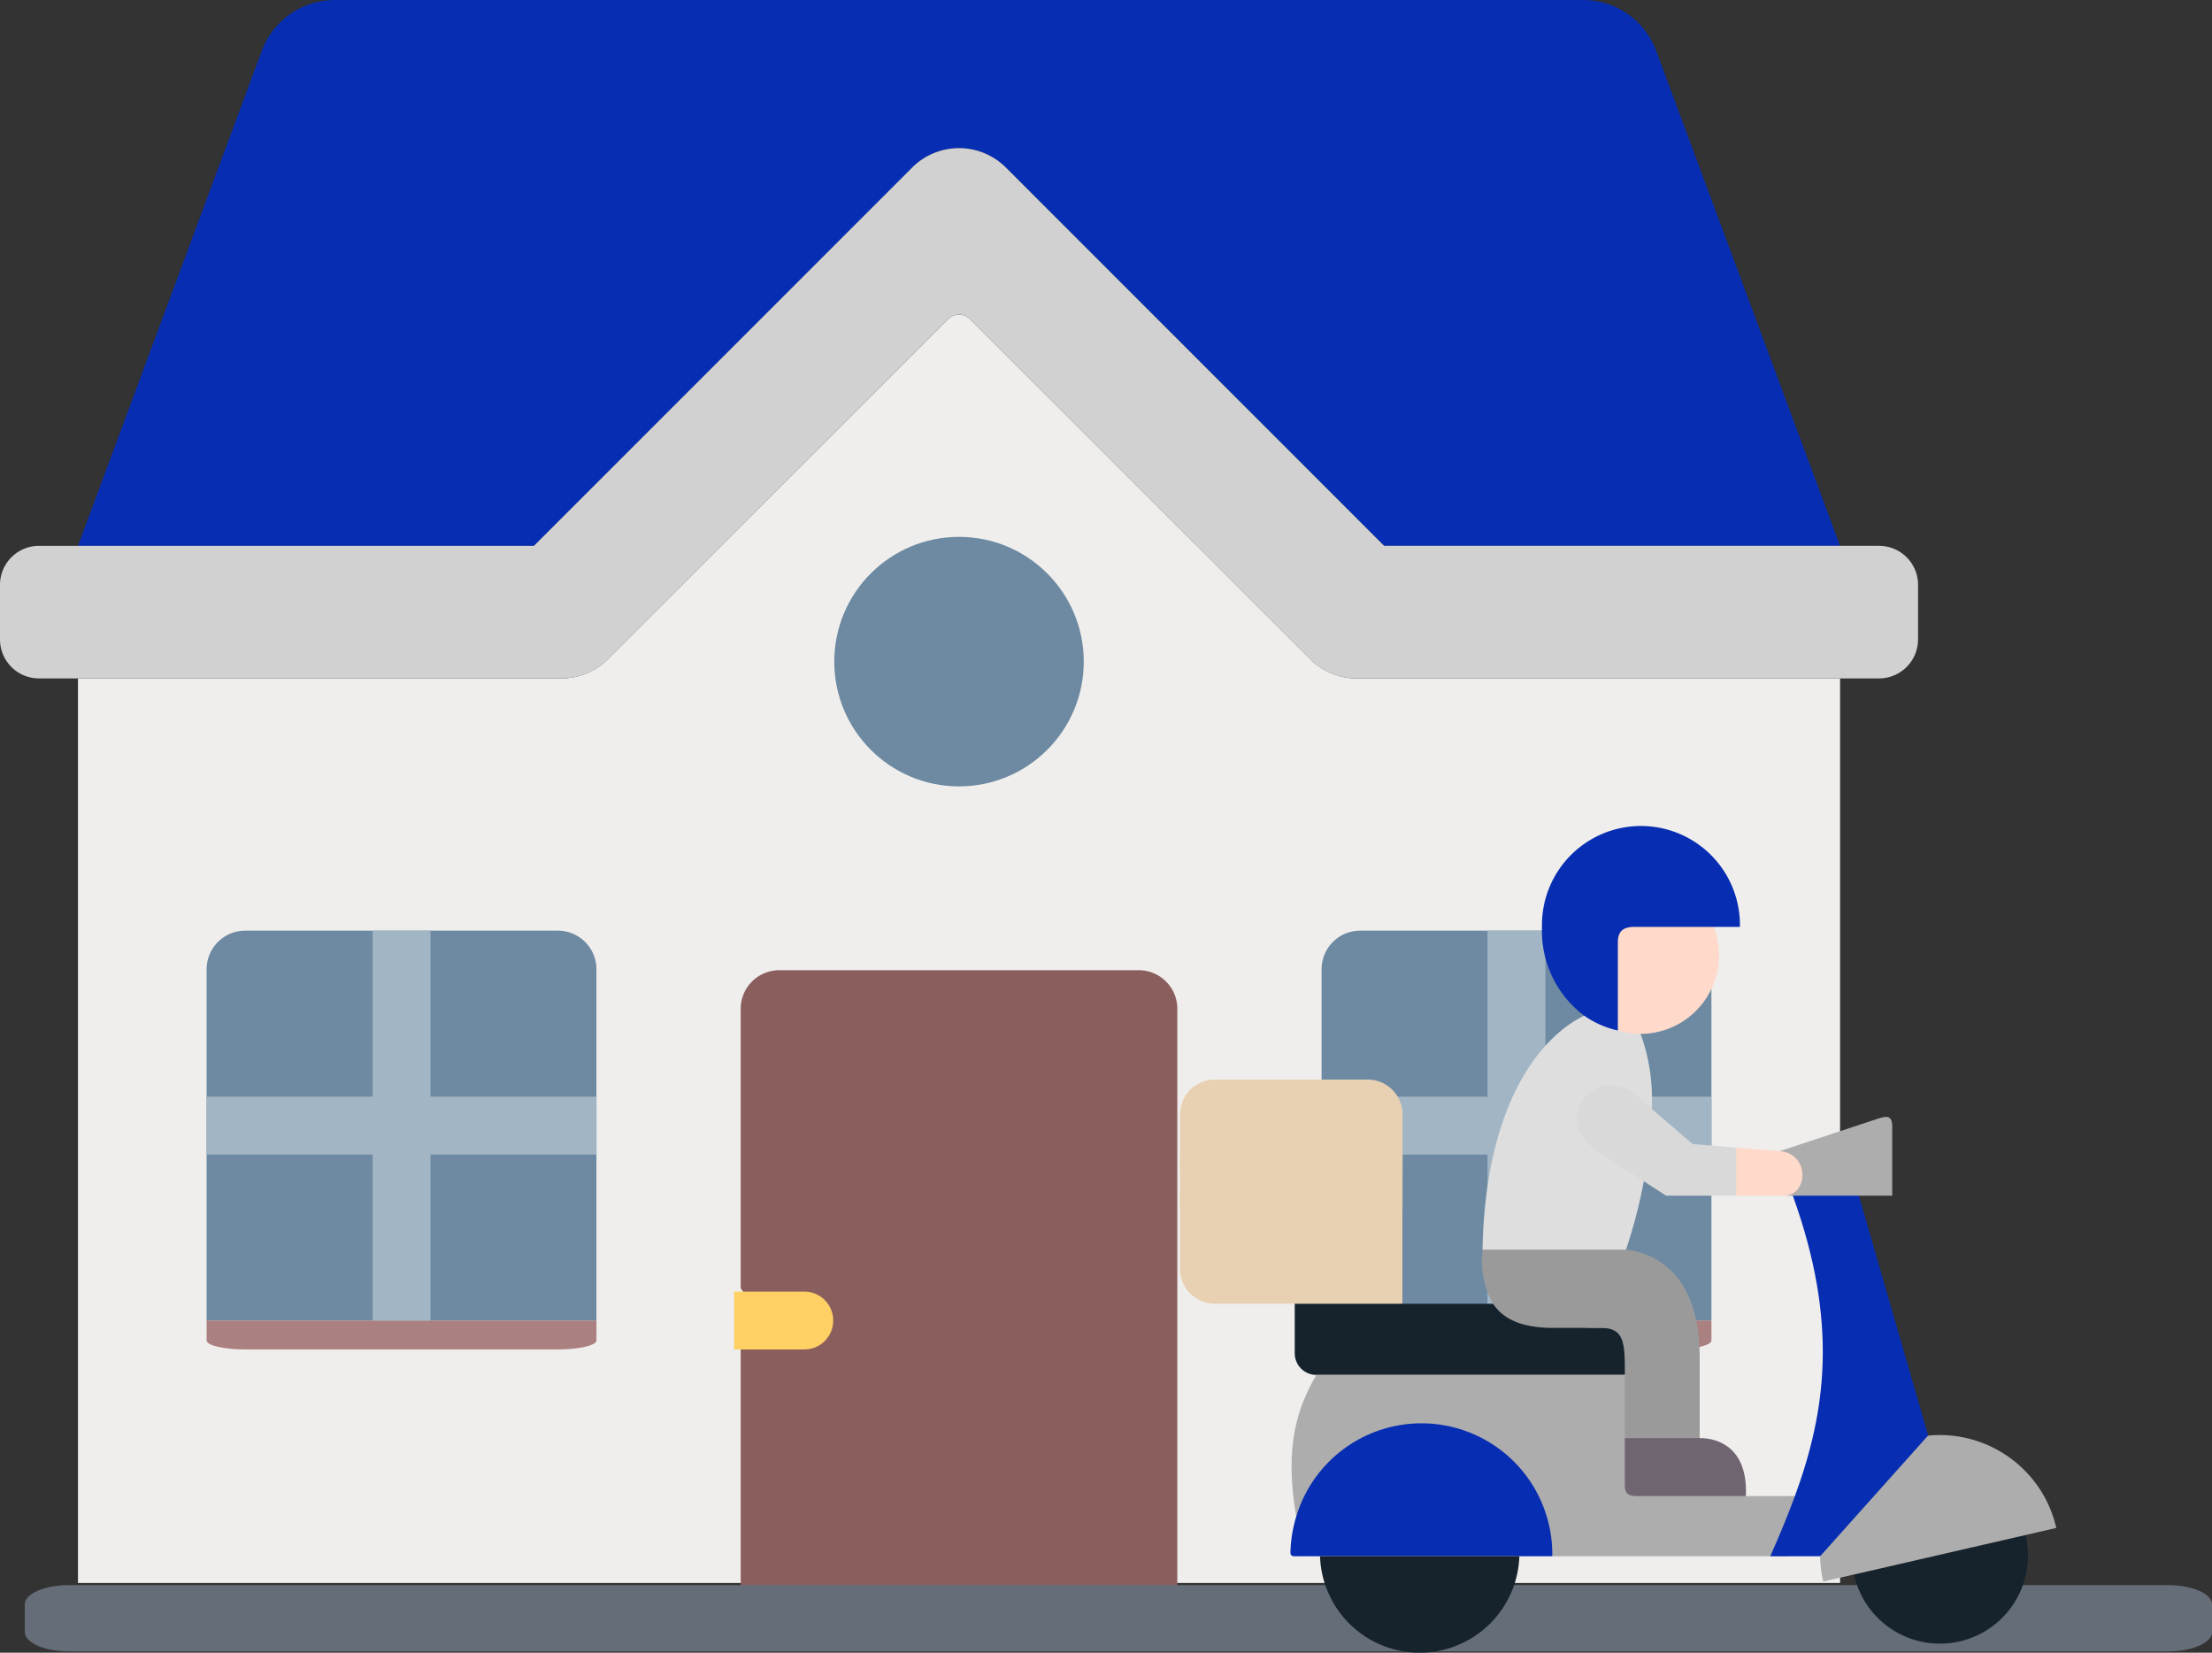 <svg xmlns="http://www.w3.org/2000/svg" width="180.705" height="135" viewBox="0 0 180.705 135"><rect x="0" y="0" width="180.705" height="135" fill="#333333" stroke="none"/><defs><style>.a{fill:#efeeec;}.b,.o{fill:#072DB2;}.c{fill:#d1d1d1;}.d{fill:#6d8aa2;}.e{fill:#aa8080;}.f{fill:#8b5e5e;}.g{fill:#656d78;}.h{fill:#a2b5c4;}.i{fill:#ffd064;}.j{fill:#e8d1b3;}.j,.k,.l,.m,.n,.o,.p,.q,.r,.s{fill-rule:evenodd;}.k{fill:#16232c;}.l{fill:#adadad;}.m{fill:#dedede;}.n{fill:#9a9a9a;}.p{fill:#ffd9c9;}.q{fill:#6f6571;}.r{fill:#d9d9d9;}.s{fill:#cbc7cb;}</style></defs><g transform="translate(-34 -161.371)"><path class="a" d="M93.68,111.386l27.778,27.766a5.414,5.414,0,0,0,3.828,1.585h39.479v73.886H20.813V140.737H60.292a5.414,5.414,0,0,0,3.828-1.585L91.9,111.386A1.261,1.261,0,0,1,93.68,111.386Z" transform="translate(19.557 76.049)"/><path class="b" d="M88.96,40.745a5.414,5.414,0,0,1,7.656,0l30.9,30.9h37.248L153.67,41.775l-3.925-10.566a6.37,6.37,0,0,0-5.971-4.152H41.8a6.37,6.37,0,0,0-5.971,4.152L20.813,71.644H58.061Z" transform="translate(19.557 134.314)"/><path class="c" d="M156.69,106.729a3.185,3.185,0,0,1-3.185,3.185H110.83A5.414,5.414,0,0,1,107,108.328L79.237,80.564a1.261,1.261,0,0,0-1.784,0L49.689,108.328a5.413,5.413,0,0,1-3.828,1.586H3.185A3.185,3.185,0,0,1,0,106.729v-4.459a3.185,3.185,0,0,1,3.185-3.185H43.618l30.9-30.9a5.414,5.414,0,0,1,7.656,0l30.9,30.9h40.433a3.185,3.185,0,0,1,3.185,3.185v4.459Z" transform="translate(34 106.872)"/><path class="d" d="M352.78,288.291v28.695h31.848V288.291a3.153,3.153,0,0,0-3.153-3.153H355.933A3.153,3.153,0,0,0,352.78,288.291Z" transform="translate(-210.816 -47.748)"/><path class="e" d="M352.78,389.2v1.632c0,.4,1.411.731,3.153.731h25.542c1.741,0,3.153-.327,3.153-.731V389.2Z" transform="translate(-210.816 -119.966)"/><path class="d" d="M87,288.291v28.695H55.154V288.291a3.153,3.153,0,0,1,3.153-3.153H83.849A3.153,3.153,0,0,1,87,288.291Z" transform="translate(-4.275 -47.748)"/><path class="e" d="M87,389.2v1.632c0,.4-1.411.731-3.153.731H58.307c-1.741,0-3.153-.327-3.153-.731V389.2Z" transform="translate(-4.275 -119.966)"/><path class="f" d="M233.393,288.286v47.168h-35.67v-19.61l1.62-2.364-1.62-2.364V288.287a3.153,3.153,0,0,1,3.153-3.153H230.24A3.153,3.153,0,0,1,233.393,288.286Z" transform="translate(-103.213 -44.513)"/><circle class="d" cx="10.191" cy="10.191" r="10.191" transform="translate(102.154 205.224)"/><path class="g" d="M175.086,454.975H3.6c-1.986,0-3.6-.706-3.6-1.576v-2.261c0-.871,1.61-1.576,3.6-1.576H175.086c1.986,0,3.6.706,3.6,1.576V453.4C178.682,454.269,177.072,454.975,175.086,454.975Z" transform="translate(36.023 -158.713)"/><path class="h" d="M384.629,298.7h-13.56V285.138H366.34V298.7H352.781v4.729H366.34v13.559h4.729V303.426h13.56Z" transform="translate(-210.818 -47.748)"/><path class="h" d="M87,298.7H73.443V285.138H68.714V298.7H55.154v4.729h13.56v13.559h4.729V303.426H87Z" transform="translate(-4.275 -47.748)"/><path class="i" d="M197.723,370.03h5.733a2.364,2.364,0,0,1,0,4.729h-5.733Z" transform="translate(-103.752 -103.158)"/><path class="j" d="M400.195,228.265H382.021v6.313a2.841,2.841,0,0,0,2.834,2.836h6.537l3.9,1.97,4.9-1.97v-9.149Z" transform="translate(-251.625 30.451)"/><path class="j" d="M397.362,162.742H384.856a2.841,2.841,0,0,0-2.834,2.836v4.691H400.2v-4.691A2.841,2.841,0,0,0,397.362,162.742Z" transform="translate(-251.625 86.813)"/><path class="j" d="M400.2,206.463H382.022v4.458H400.2Z" transform="translate(-251.625 49.204)"/><path class="k" d="M236.18,293.7h-8.8v4.049a1.77,1.77,0,0,0,1.764,1.765H257.8c0-2.546,0-3.841-1.948-3.841l-3.879,0c-2.442,0-4.042-.629-4.936-1.97H236.18Z" transform="translate(-87.609 -25.835)"/><path class="l" d="M169.853,335.289h-25.2c-1.478,2.574-2.666,5.668-1.641,11.585,1.715-5.835,19.133-3.506,20.921,3.228h19.219c.727-1.647,1.413-3.273,2.013-4.916h-5.418C168.784,341.051,172.307,342.894,169.853,335.289Z" transform="translate(-3.117 -61.609)"/><path class="m" d="M249.5,130.31a41.144,41.144,0,0,1-1.458,5.586l-5.54,2.171-6.178-2.171c.216-11.691,4.585-17.3,8.3-19.112a9.02,9.02,0,0,1,2.711-1.4s1.8,2.887,1.9,2.887a15.508,15.508,0,0,1,.91,6.129Z" transform="translate(-81.211 127.551)"/><path class="n" d="M208.377,262.108h11.718c2.7.294,6.018,2.35,6.018,8.716V277.5l-2.659,1.584L220,277.5V272.34c0-2.546,0-3.841-1.948-3.841l-3.879,0c-2.442,0-4.042-.629-4.936-1.97A7.232,7.232,0,0,1,208.377,262.108Z" transform="translate(-53.262 1.34)"/><path class="o" d="M315.865,374.436a10.684,10.684,0,0,0-20.921-3.228,10.957,10.957,0,0,0-.469,2.885c-.012.392.257.343.625.343q10.381,0,20.766,0Z" transform="translate(-155.055 -85.944)"/><path class="k" d="M330,441.231H313.718a8.146,8.146,0,0,0,16.283,0Z" transform="translate(-171.881 -152.739)"/><path class="k" d="M30.676,428.81l-14.009,3.224a7.188,7.188,0,1,0,14.009-3.224Z" transform="translate(168.793 -142.054)"/><path class="l" d="M17.822,374.634a9.778,9.778,0,0,0-9.011-4.192c-6.337,1.34-8.4,5.128-8.811,9.852a9.765,9.765,0,0,0,.216,1.933c.041.18.159.106.355.061l2.193-.5,14.009-3.224,1.049-.241,1.466-.339A9.7,9.7,0,0,0,17.822,374.634Z" transform="translate(182.695 -91.805)"/><path class="o" d="M87.743,243.142,82.084,223.56l-2.548-1.14-2.85,1.14c3.744,10.379,2.7,17.624.171,24.538-.6,1.643-1.29,3.269-2.013,4.916h4.071Z" transform="translate(103.775 35.479)"/><path class="p" d="M206.325,64.848l-6.639-1.414c-.674.061-2.6,1.68-2.6,2.693l1.413,7.184a6.484,6.484,0,0,0,1.858.274,6.419,6.419,0,0,0,5.969-8.736Z" transform="translate(-32.328 172.235)"/><path class="o" d="M201.018,22.69a8.086,8.086,0,1,0-16.169,0,8.651,8.651,0,0,0,3.446,7.253,7.712,7.712,0,0,0,2.752,1.21V23.968c0-1.013.514-1.218,1.188-1.279h8.782Z" transform="translate(-24.879 214.393)"/><path class="q" d="M187.425,372.171h-6.116v3.853c0,.825.449.887,1.111.887H191.2C191.373,373.045,189.033,372.171,187.425,372.171Z" transform="translate(-14.574 -93.334)"/><path class="l" d="M103.629,184.817l-7.639,2.525c-.376.335.049,3.751.3,3.641h8.881v-5.623C105.172,184.253,104.6,184.5,103.629,184.817Z" transform="translate(83.41 68.055)"/><path class="p" d="M149.282,206.415h3.863c2.074,0,2.135-3.441-.3-3.641l-3.56-.286-.955,2.023Z" transform="translate(26.559 52.624)"/><path class="r" d="M193.08,167.916l-1.278-1.1c-3.2-2.758-7.247,1.9-2.968,4.675l3.6,2.337,1.813,1.177h5.737v-3.927l-3.564-.29Z" transform="translate(-24.143 84.032)"/><path class="s" d="M238.536,219.771Z" transform="translate(-70.244 38.091)"/></g></svg>
